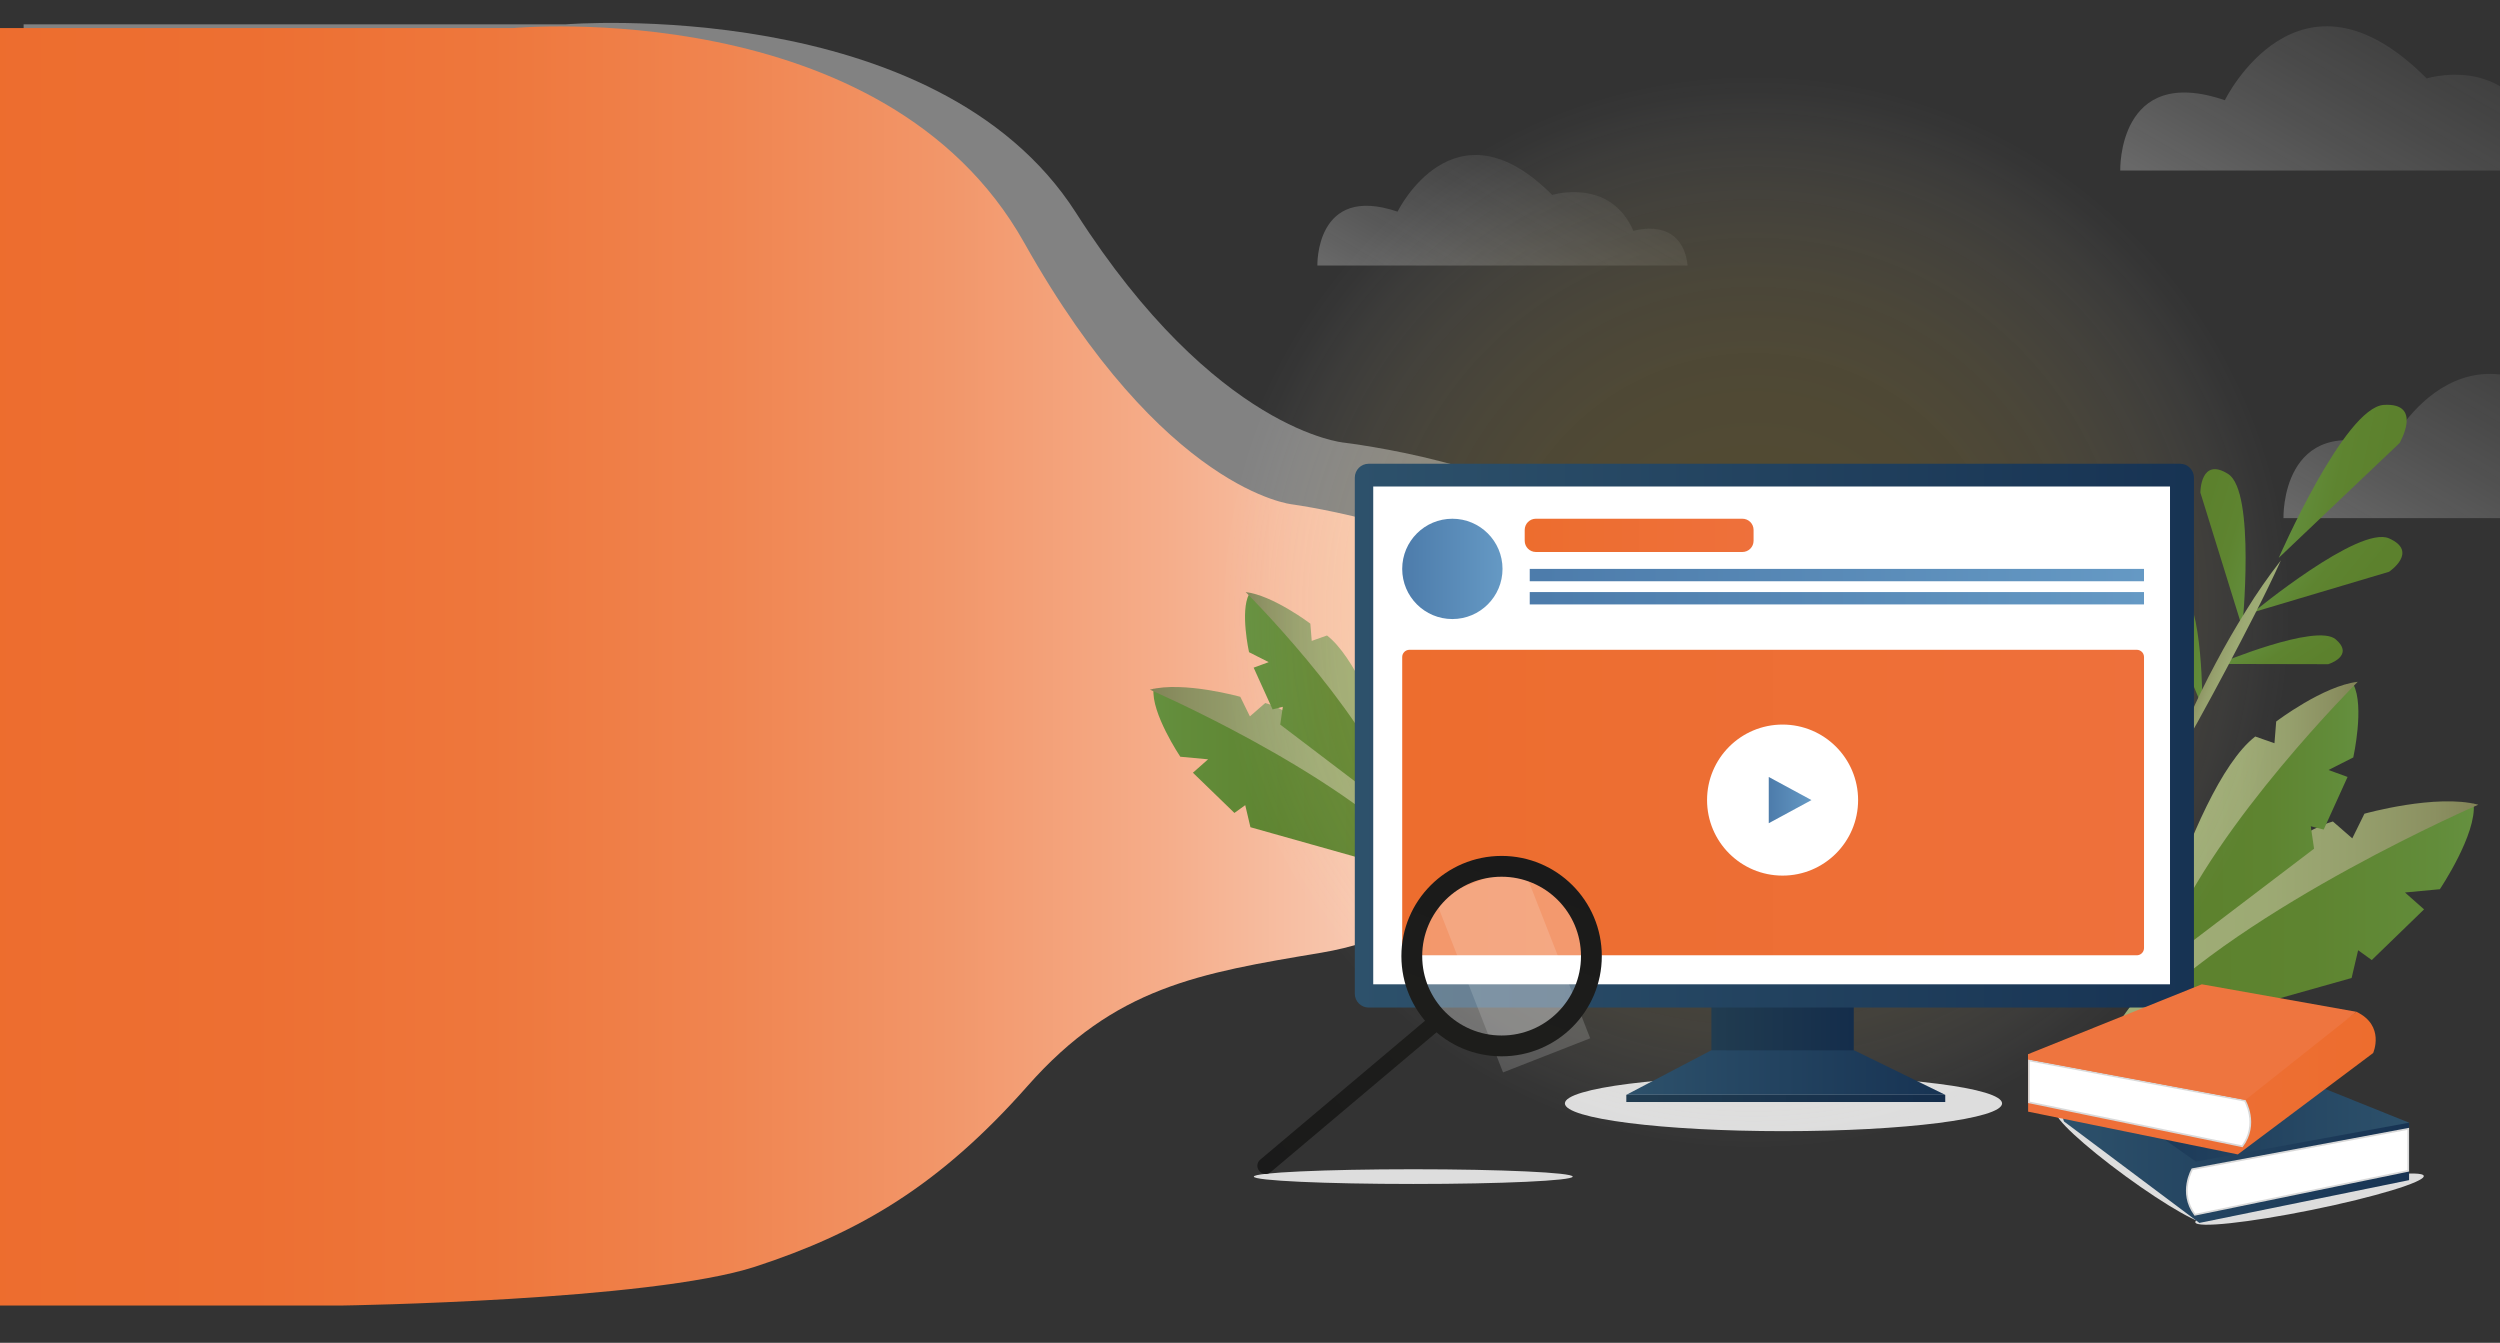<svg width="1441" height="774" viewBox="0 0 1441 774" fill="none" xmlns="http://www.w3.org/2000/svg">
<rect x="0" y="0" width="1441" height="774" fill="#333333" stroke="none"/>
<g clip-path="url(#clip0_3904_95353)">
<path opacity="0.43" d="M326.001 14.028C326.001 14.028 539.641 -3.399 620.241 122.709C700.841 248.817 774.831 255.159 774.831 255.159C774.831 255.159 880.191 267.82 906.391 304.147C932.591 340.474 968.861 353.374 989.011 354.244C1009.16 355.115 1020.24 378.428 1000.09 390.509C979.941 402.591 922.511 403.43 899.341 428.484C899.341 428.484 862.061 471.67 791.531 482.042C721.001 492.414 672.641 499.314 622.261 549.391C571.881 599.467 525.531 623.672 465.081 640.954C404.631 658.237 326.081 706.594 326.081 706.594H13.611V14.028H326.001Z" fill="#EAEAEA"/>
<path d="M296.131 16.163C296.131 16.163 509.741 -3.731 590.341 139.888C670.941 283.507 744.931 290.74 744.931 290.74C744.931 290.74 850.291 305.183 876.491 346.484C902.691 387.784 939.001 402.58 959.111 403.534C979.221 404.487 990.351 431.084 970.191 444.855C950.031 458.625 892.611 459.568 869.441 488.145C869.441 488.145 832.161 537.33 761.631 549.132C691.101 560.933 642.741 568.818 592.361 625.868C541.981 682.918 495.631 710.469 435.181 730.145C374.731 749.821 197.5 752.5 197.5 752.5H-3L-16.289 16.163H296.131Z" fill="url(#paint0_linear_3904_95353)"/>
<path d="M1425.81 463.23C1425.81 463.23 1302.7 504.68 1217.27 602.67L1355.46 563.72L1359.23 547.72L1367.08 553.37L1397.23 524.16L1386.23 514.43L1406.33 512.54C1406.33 512.54 1427.69 480.81 1425.81 463.23Z" fill="url(#paint1_linear_3904_95353)"/>
<path d="M1428.5 463.84C1428.5 463.84 1294.93 521.6 1232.76 586.56C1170.59 651.52 1285.23 490.56 1344.68 473.5L1355.86 483.23L1362.86 469.02C1362.86 469.02 1404.32 457.38 1428.5 463.84Z" fill="url(#paint2_linear_3904_95353)"/>
<path d="M1356.51 394.54C1356.51 394.54 1277.7 461 1243.15 558.13L1333.82 489.19L1331.94 476.27L1339.38 478.16L1353.14 447.83L1342.14 443.83L1356.43 436.59C1356.43 436.59 1363 407 1356.51 394.54Z" fill="url(#paint3_linear_3904_95353)"/>
<path d="M1359 393C1359 393 1277.2 474.49 1250.21 540.52C1223.22 606.55 1261.03 454.44 1299.93 424.52L1311 428.4L1312 415.88C1312 415.88 1339.24 395.22 1359 393Z" fill="url(#paint4_linear_3904_95353)"/>
<path d="M664.919 397C664.919 397 762.629 430 830.429 507.71L720.749 476.81L717.749 464.09L711.519 468.58L687.599 445.4L696.329 437.67L680.329 436.18C680.329 436.18 663.429 411 664.919 397Z" fill="url(#paint5_linear_3904_95353)"/>
<path d="M662.789 397.53C662.789 397.53 768.789 443.37 818.139 494.93C867.489 546.49 776.499 418.77 729.309 405.2L720.439 412.92L714.909 401.64C714.909 401.64 681.999 392.41 662.789 397.53Z" fill="url(#paint6_linear_3904_95353)"/>
<path d="M719.919 342.53C719.919 342.53 782.469 395.24 809.919 472.37L737.919 417.65L739.409 407.4L733.509 408.9L722.599 384.83L731.279 381.66L719.939 375.92C719.939 375.92 714.759 352.4 719.919 342.53Z" fill="url(#paint7_linear_3904_95353)"/>
<path d="M718 341.27C718 341.27 782.92 405.94 804.34 458.35C825.76 510.76 795.76 390.03 764.88 366.29L756.08 369.41L755.28 359.47C755.28 359.47 733.63 343.07 718 341.27Z" fill="url(#paint8_linear_3904_95353)"/>
<path d="M1028 652C1097.59 652 1154 644.836 1154 636C1154 627.163 1097.59 620 1028 620C958.412 620 902 627.163 902 636C902 644.836 958.412 652 1028 652Z" fill="#DDDDDD"/>
<path d="M814.599 682.44C865.354 682.44 906.499 680.542 906.499 678.2C906.499 675.858 865.354 673.96 814.599 673.96C763.844 673.96 722.699 675.858 722.699 678.2C722.699 680.542 763.844 682.44 814.599 682.44Z" fill="#DDDDDD"/>
<path d="M1332.48 697.398C1368.84 690.006 1397.75 681.228 1397.06 677.791C1396.36 674.355 1366.31 677.561 1329.95 684.953C1293.58 692.345 1264.67 701.123 1265.37 704.56C1266.07 707.996 1296.11 704.79 1332.48 697.398Z" fill="#DDDDDD"/>
<path d="M1272.47 704.627C1274.54 701.794 1256.71 685.259 1232.65 667.694C1208.59 650.129 1187.41 638.186 1185.34 641.019C1183.27 643.851 1201.1 660.387 1225.16 677.951C1249.23 695.516 1270.41 707.459 1272.47 704.627Z" fill="#DDDDDD"/>
<path opacity="0.26" d="M1500.65 98.31H1222.11C1222.11 98.31 1220.41 36.53 1282.4 57.77C1282.4 57.77 1324.86 -29.1 1398.75 45.22C1398.75 45.22 1442.06 31.71 1459.89 72.22C1459.89 72.25 1496.41 60.66 1500.65 98.31Z" fill="url(#paint9_linear_3904_95353)"/>
<path opacity="0.26" d="M1594.74 298.67H1316.19C1316.19 298.67 1314.5 236.9 1376.49 258.13C1376.49 258.13 1418.95 171.26 1492.83 245.58C1492.83 245.58 1536.14 232.07 1553.98 272.58C1554 272.61 1590.49 261 1594.74 298.67Z" fill="url(#paint10_linear_3904_95353)"/>
<path opacity="0.26" d="M972.76 153.07H759.34C759.34 153.07 758 105.74 805.54 122C805.54 122 838.07 55.44 894.68 112.38C894.68 112.38 927.87 102.03 941.53 133.09C941.53 133.1 969.51 124.23 972.76 153.07Z" fill="url(#paint11_linear_3904_95353)"/>
<path opacity="0.33" d="M1010.76 662.59C1181.82 662.59 1320.5 523.915 1320.5 352.85C1320.5 181.785 1181.82 43.11 1010.76 43.11C839.695 43.11 701.02 181.785 701.02 352.85C701.02 523.915 839.695 662.59 1010.76 662.59Z" fill="url(#paint12_radial_3904_95353)" fill-opacity="0.5"/>
<path d="M1199.3 622.68L1288.42 606.83L1388.6 647.12V650.08L1263.29 673.49L1199.3 622.68Z" fill="url(#paint13_linear_3904_95353)"/>
<path d="M1199.29 622.68L1265.73 669.56L1388.6 647.12V680.23L1267.73 704.89L1189.73 646.45C1189.73 646.45 1182.63 630.68 1199.29 622.68Z" fill="url(#paint14_linear_3904_95353)"/>
<path d="M1388.1 650.682V674.862L1265.13 700.186C1260.37 693.737 1259.99 687.18 1260.82 682.198C1261.24 679.672 1261.97 677.553 1262.59 676.067C1262.9 675.324 1263.18 674.741 1263.39 674.345C1263.48 674.174 1263.55 674.038 1263.61 673.939L1388.1 650.682Z" fill="white" stroke="#D9D9D9"/>
<path d="M1358.26 583.2L1291.83 630.09L1169 607.64V640.75L1289.87 665.41L1367.87 606.98C1367.87 606.98 1374.93 591.2 1358.26 583.2Z" fill="url(#paint15_linear_3904_95353)"/>
<path d="M1293.95 634.449C1294.01 634.548 1294.08 634.684 1294.17 634.855C1294.38 635.251 1294.66 635.835 1294.97 636.578C1295.6 638.065 1296.32 640.185 1296.74 642.713C1297.57 647.697 1297.19 654.257 1292.43 660.706L1169.5 635.382V611.212L1293.95 634.449Z" fill="white" stroke="#D9D9D9"/>
<path d="M1313.47 321.55L1383.09 255.38C1383.09 255.38 1396.86 232.04 1374.09 233.38C1351.32 234.72 1313.47 321.55 1313.47 321.55Z" fill="url(#paint16_linear_3904_95353)"/>
<path d="M1278.64 382.7L1342 382.84C1342 382.84 1357.45 378.09 1346.31 368.52C1335.17 358.95 1278.64 382.7 1278.64 382.7Z" fill="url(#paint17_linear_3904_95353)"/>
<path d="M1269.47 407.68L1245.22 349.15C1245.22 349.15 1243.74 333.06 1256.83 339.72C1269.92 346.38 1269.47 407.68 1269.47 407.68Z" fill="url(#paint18_linear_3904_95353)"/>
<path d="M1298.89 352.85L1377.05 329.57C1377.05 329.57 1394.34 317.99 1377.05 310.32C1359.76 302.65 1298.89 352.85 1298.89 352.85Z" fill="url(#paint19_linear_3904_95353)"/>
<path d="M1292.45 361.8L1268.29 283.91C1268.29 283.91 1268.29 263.1 1284.29 273.19C1300.29 283.28 1292.45 361.8 1292.45 361.8Z" fill="url(#paint20_linear_3904_95353)"/>
<path d="M1314.71 323C1309.87 333.71 1304.71 344.16 1299.41 354.56C1294.11 364.96 1288.72 375.27 1283.27 385.56L1279.15 393.26L1275 401C1272.26 406.13 1269.42 411.22 1266.62 416.33C1260.92 426.5 1255.29 436.71 1249.07 446.69C1252.67 435.53 1256.88 424.577 1261.69 413.88C1264.02 408.5 1266.57 403.24 1269.09 397.96C1271.61 392.68 1274.33 387.49 1277.09 382.33C1282.58 372.003 1288.42 361.87 1294.63 351.93C1300.78 341.924 1307.49 332.266 1314.71 323V323Z" fill="url(#paint21_linear_3904_95353)"/>
<path d="M1068.51 526.33H986.459V608.38H1068.51V526.33Z" fill="url(#paint22_linear_3904_95353)"/>
<path d="M986.328 605.42H1068.77L1121.24 631.06H937.408L986.328 605.42Z" fill="url(#paint23_linear_3904_95353)"/>
<path d="M1121.24 631.06H937.408V635.2H1121.24V631.06Z" fill="url(#paint24_linear_3904_95353)"/>
<path d="M1256.59 267.3H788.908C784.49 267.3 780.908 270.882 780.908 275.3V572.76C780.908 577.178 784.49 580.76 788.908 580.76H1256.59C1261.01 580.76 1264.59 577.178 1264.59 572.76V275.3C1264.59 270.882 1261.01 267.3 1256.59 267.3Z" fill="url(#paint25_linear_3904_95353)"/>
<path d="M1250.79 280.42H791.529V567.35H1250.79V280.42Z" fill="white"/>
<path d="M1231.63 374.54H812.409C810.1 374.54 808.229 376.411 808.229 378.72V546.45C808.229 548.759 810.1 550.63 812.409 550.63H1231.63C1233.94 550.63 1235.81 548.759 1235.81 546.45V378.72C1235.81 376.411 1233.94 374.54 1231.63 374.54Z" fill="url(#paint26_linear_3904_95353)"/>
<path d="M1027.48 504.7C1051.52 504.7 1071.01 485.211 1071.01 461.17C1071.01 437.129 1051.52 417.64 1027.48 417.64C1003.44 417.64 983.949 437.129 983.949 461.17C983.949 485.211 1003.44 504.7 1027.48 504.7Z" fill="white"/>
<path d="M1019.51 447.84V474.5L1044.13 461.17L1019.51 447.84Z" fill="url(#paint27_linear_3904_95353)"/>
<path d="M837.139 356.82C853.105 356.82 866.049 343.877 866.049 327.91C866.049 311.943 853.105 299 837.139 299C821.172 299 808.229 311.943 808.229 327.91C808.229 343.877 821.172 356.82 837.139 356.82Z" fill="url(#paint28_linear_3904_95353)"/>
<path d="M1004.3 298.99H885.3C881.732 298.99 878.84 301.882 878.84 305.45V311.71C878.84 315.278 881.732 318.17 885.3 318.17H1004.3C1007.87 318.17 1010.76 315.278 1010.76 311.71V305.45C1010.76 301.882 1007.87 298.99 1004.3 298.99Z" fill="url(#paint29_linear_3904_95353)"/>
<path d="M1235.8 327.91H881.738V335.03H1235.8V327.91Z" fill="url(#paint30_linear_3904_95353)"/>
<path d="M1235.8 341.27H881.738V348.39H1235.8V341.27Z" fill="url(#paint31_linear_3904_95353)"/>
<path opacity="0.21" d="M901.64 591.667C925.126 571.869 928.898 537.707 910.064 515.365C891.23 493.022 856.923 490.96 833.436 510.759C809.95 530.557 806.178 564.719 825.012 587.062C843.846 609.404 878.153 611.466 901.64 591.667Z" fill="white"/>
<g opacity="0.53">
<path opacity="0.21" d="M901.296 591.311C924.783 571.513 928.554 537.351 909.72 515.008C890.887 492.666 856.579 490.604 833.093 510.403C809.606 530.201 805.834 564.363 824.668 586.705C843.502 609.048 877.81 611.11 901.296 591.311Z" fill="white"/>
<path opacity="0.31" d="M877.234 498L827 517.676L866.353 618.144L916.587 598.468L877.234 498Z" fill="white"/>
</g>
<path d="M732.388 675.637L828.818 594.35C830.735 592.734 830.979 589.87 829.363 587.953L829.176 587.731C827.56 585.814 824.696 585.57 822.779 587.186L726.349 668.473C724.432 670.089 724.188 672.953 725.804 674.87L725.991 675.092C727.607 677.009 730.471 677.253 732.388 675.637Z" fill="url(#paint32_linear_3904_95353)"/>
<path d="M865.52 602.87C894.106 602.87 917.28 579.696 917.28 551.11C917.28 522.524 894.106 499.35 865.52 499.35C836.934 499.35 813.76 522.524 813.76 551.11C813.76 579.696 836.934 602.87 865.52 602.87Z" stroke="url(#paint33_linear_3904_95353)" stroke-width="12" stroke-miterlimit="10" stroke-linecap="round"/>
<path d="M1358.27 583.2L1269.14 567.35L1168.95 607.64V610.61L1294.27 634.01L1358.27 583.2Z" fill="#EE753F"/>
</g>
<defs>
<linearGradient id="paint0_linear_3904_95353" x1="-16.289" y1="410.061" x2="980.861" y2="410.061" gradientUnits="userSpaceOnUse">
<stop stop-color="#ED6D2E"/>
<stop offset="0.16" stop-color="#ED6F32"/>
<stop offset="0.3" stop-color="#EE773C"/>
<stop offset="0.43" stop-color="#F0844F"/>
<stop offset="0.56" stop-color="#F29669"/>
<stop offset="0.69" stop-color="#F5AD8A"/>
<stop offset="0.81" stop-color="#F8CAB3"/>
<stop offset="0.93" stop-color="#FCEBE2"/>
<stop offset="1" stop-color="white"/>
</linearGradient>
<linearGradient id="paint1_linear_3904_95353" x1="1217.27" y1="532.95" x2="1425.93" y2="532.95" gradientUnits="userSpaceOnUse">
<stop offset="0.11" stop-color="#5C812D"/>
<stop offset="0.55" stop-color="#5E8430"/>
<stop offset="0.89" stop-color="#628C3A"/>
<stop offset="1" stop-color="#65903F"/>
</linearGradient>
<linearGradient id="paint2_linear_3904_95353" x1="1214.82" y1="531.91" x2="1428.5" y2="531.91" gradientUnits="userSpaceOnUse">
<stop offset="0.11" stop-color="#9FAD76"/>
<stop offset="0.42" stop-color="#9DAA74"/>
<stop offset="0.66" stop-color="#96A06D"/>
<stop offset="0.88" stop-color="#8B9061"/>
<stop offset="1" stop-color="#828357"/>
</linearGradient>
<linearGradient id="paint3_linear_3904_95353" x1="1243.15" y1="476.34" x2="1359.4" y2="476.34" gradientUnits="userSpaceOnUse">
<stop offset="0.11" stop-color="#5C812D"/>
<stop offset="0.55" stop-color="#5E8430"/>
<stop offset="0.89" stop-color="#628C3A"/>
<stop offset="1" stop-color="#65903F"/>
</linearGradient>
<linearGradient id="paint4_linear_3904_95353" x1="1241.06" y1="474.94" x2="1358.97" y2="474.94" gradientUnits="userSpaceOnUse">
<stop offset="0.11" stop-color="#9FAD76"/>
<stop offset="0.42" stop-color="#9DAA74"/>
<stop offset="0.66" stop-color="#96A06D"/>
<stop offset="0.88" stop-color="#8B9061"/>
<stop offset="1" stop-color="#828357"/>
</linearGradient>
<linearGradient id="paint5_linear_3904_95353" x1="830.429" y1="452.38" x2="664.829" y2="452.38" gradientUnits="userSpaceOnUse">
<stop offset="0.11" stop-color="#5C812D"/>
<stop offset="0.55" stop-color="#5E8430"/>
<stop offset="0.89" stop-color="#628C3A"/>
<stop offset="1" stop-color="#65903F"/>
</linearGradient>
<linearGradient id="paint6_linear_3904_95353" x1="832.379" y1="451.55" x2="662.789" y2="451.55" gradientUnits="userSpaceOnUse">
<stop offset="0.11" stop-color="#9FAD76"/>
<stop offset="0.42" stop-color="#9DAA74"/>
<stop offset="0.66" stop-color="#96A06D"/>
<stop offset="0.88" stop-color="#8B9061"/>
<stop offset="1" stop-color="#828357"/>
</linearGradient>
<linearGradient id="paint7_linear_3904_95353" x1="809.889" y1="407.45" x2="717.629" y2="407.45" gradientUnits="userSpaceOnUse">
<stop offset="0.11" stop-color="#5C812D"/>
<stop offset="0.55" stop-color="#5E8430"/>
<stop offset="0.89" stop-color="#628C3A"/>
<stop offset="1" stop-color="#65903F"/>
</linearGradient>
<linearGradient id="paint8_linear_3904_95353" x1="811.55" y1="406.34" x2="717.97" y2="406.34" gradientUnits="userSpaceOnUse">
<stop offset="0.11" stop-color="#9FAD76"/>
<stop offset="0.42" stop-color="#9DAA74"/>
<stop offset="0.66" stop-color="#96A06D"/>
<stop offset="0.88" stop-color="#8B9061"/>
<stop offset="1" stop-color="#828357"/>
</linearGradient>
<linearGradient id="paint9_linear_3904_95353" x1="1399.74" y1="23.72" x2="1323.04" y2="156.58" gradientUnits="userSpaceOnUse">
<stop stop-color="#858584" stop-opacity="0.6"/>
<stop offset="0.97" stop-color="white"/>
</linearGradient>
<linearGradient id="paint10_linear_3904_95353" x1="1493.83" y1="224.09" x2="1417.12" y2="356.94" gradientUnits="userSpaceOnUse">
<stop stop-color="#858584" stop-opacity="0.6"/>
<stop offset="0.97" stop-color="white"/>
</linearGradient>
<linearGradient id="paint11_linear_3904_95353" x1="895.45" y1="95.92" x2="836.67" y2="197.72" gradientUnits="userSpaceOnUse">
<stop stop-color="#858584" stop-opacity="0.6"/>
<stop offset="0.97" stop-color="white"/>
</linearGradient>
<radialGradient id="paint12_radial_3904_95353" cx="0" cy="0" r="1" gradientUnits="userSpaceOnUse" gradientTransform="translate(1010.76 352.85) scale(309.74 309.74)">
<stop offset="0.11" stop-color="#EBBD2F"/>
<stop offset="0.27" stop-color="#EBBE32" stop-opacity="0.99"/>
<stop offset="0.39" stop-color="#ECC13A" stop-opacity="0.95"/>
<stop offset="0.5" stop-color="#EDC549" stop-opacity="0.88"/>
<stop offset="0.6" stop-color="#EFCC5D" stop-opacity="0.78"/>
<stop offset="0.7" stop-color="#F2D478" stop-opacity="0.65"/>
<stop offset="0.79" stop-color="#F5DE98" stop-opacity="0.5"/>
<stop offset="0.88" stop-color="#F9EBBF" stop-opacity="0.31"/>
<stop offset="0.96" stop-color="#FDF8EA" stop-opacity="0.1"/>
<stop offset="1" stop-color="white" stop-opacity="0"/>
</radialGradient>
<linearGradient id="paint13_linear_3904_95353" x1="1388.61" y1="640.16" x2="1199.3" y2="640.16" gradientUnits="userSpaceOnUse">
<stop stop-color="#2D516B"/>
<stop offset="1" stop-color="#173353"/>
</linearGradient>
<linearGradient id="paint14_linear_3904_95353" x1="1188.23" y1="663.79" x2="1388.6" y2="663.79" gradientUnits="userSpaceOnUse">
<stop stop-color="#2D516B"/>
<stop offset="1" stop-color="#173353"/>
</linearGradient>
<linearGradient id="paint15_linear_3904_95353" x1="1369.33" y1="624.31" x2="1168.96" y2="624.31" gradientUnits="userSpaceOnUse">
<stop stop-color="#ED6D2E"/>
<stop offset="1" stop-color="#EE703B"/>
</linearGradient>
<linearGradient id="paint16_linear_3904_95353" x1="1377.87" y1="283.262" x2="1322.85" y2="271.472" gradientUnits="userSpaceOnUse">
<stop offset="0.11" stop-color="#5C812D"/>
<stop offset="0.55" stop-color="#5E8430"/>
<stop offset="0.89" stop-color="#628C3A"/>
<stop offset="1" stop-color="#65903F"/>
</linearGradient>
<linearGradient id="paint17_linear_3904_95353" x1="1327.24" y1="391.784" x2="1306.86" y2="361.572" gradientUnits="userSpaceOnUse">
<stop offset="0.11" stop-color="#5C812D"/>
<stop offset="0.55" stop-color="#5E8430"/>
<stop offset="0.89" stop-color="#628C3A"/>
<stop offset="1" stop-color="#65903F"/>
</linearGradient>
<linearGradient id="paint18_linear_3904_95353" x1="1240.43" y1="368.58" x2="1276.07" y2="375.973" gradientUnits="userSpaceOnUse">
<stop offset="0.11" stop-color="#5C812D"/>
<stop offset="0.55" stop-color="#5E8430"/>
<stop offset="0.89" stop-color="#628C3A"/>
<stop offset="1" stop-color="#65903F"/>
</linearGradient>
<linearGradient id="paint19_linear_3904_95353" x1="1355.95" y1="351.087" x2="1319.42" y2="321.578" gradientUnits="userSpaceOnUse">
<stop offset="0.11" stop-color="#5C812D"/>
<stop offset="0.55" stop-color="#5E8430"/>
<stop offset="0.89" stop-color="#628C3A"/>
<stop offset="1" stop-color="#65903F"/>
</linearGradient>
<linearGradient id="paint20_linear_3904_95353" x1="1259.75" y1="308.468" x2="1304.56" y2="322.166" gradientUnits="userSpaceOnUse">
<stop offset="0.11" stop-color="#5C812D"/>
<stop offset="0.55" stop-color="#5E8430"/>
<stop offset="0.89" stop-color="#628C3A"/>
<stop offset="1" stop-color="#65903F"/>
</linearGradient>
<linearGradient id="paint21_linear_3904_95353" x1="1294.03" y1="389.31" x2="1269.69" y2="380.37" gradientUnits="userSpaceOnUse">
<stop offset="0.11" stop-color="#9FAD76"/>
<stop offset="0.42" stop-color="#9DAA74"/>
<stop offset="0.66" stop-color="#96A06D"/>
<stop offset="0.88" stop-color="#8B9061"/>
<stop offset="1" stop-color="#828357"/>
</linearGradient>
<linearGradient id="paint22_linear_3904_95353" x1="986.459" y1="567.35" x2="1068.51" y2="567.35" gradientUnits="userSpaceOnUse">
<stop stop-color="#213C50"/>
<stop offset="1" stop-color="#142D4B"/>
</linearGradient>
<linearGradient id="paint23_linear_3904_95353" x1="937.408" y1="618.24" x2="1121.24" y2="618.24" gradientUnits="userSpaceOnUse">
<stop stop-color="#2D516B"/>
<stop offset="1" stop-color="#173353"/>
</linearGradient>
<linearGradient id="paint24_linear_3904_95353" x1="937.408" y1="633.13" x2="1121.24" y2="633.13" gradientUnits="userSpaceOnUse">
<stop stop-color="#213C50"/>
<stop offset="1" stop-color="#142D4B"/>
</linearGradient>
<linearGradient id="paint25_linear_3904_95353" x1="780.908" y1="424.03" x2="1264.59" y2="424.03" gradientUnits="userSpaceOnUse">
<stop stop-color="#2D516B"/>
<stop offset="1" stop-color="#173353"/>
</linearGradient>
<linearGradient id="paint26_linear_3904_95353" x1="808.229" y1="462.59" x2="1235.81" y2="462.59" gradientUnits="userSpaceOnUse">
<stop stop-color="#ED6D2E"/>
<stop offset="1" stop-color="#EE703B"/>
</linearGradient>
<linearGradient id="paint27_linear_3904_95353" x1="1019.52" y1="461.17" x2="1044.13" y2="461.17" gradientUnits="userSpaceOnUse">
<stop offset="0.02" stop-color="#4D7CAB"/>
<stop offset="1" stop-color="#6599C4"/>
</linearGradient>
<linearGradient id="paint28_linear_3904_95353" x1="808.229" y1="327.91" x2="866.049" y2="327.91" gradientUnits="userSpaceOnUse">
<stop offset="0.02" stop-color="#4D7CAB"/>
<stop offset="1" stop-color="#6599C4"/>
</linearGradient>
<linearGradient id="paint29_linear_3904_95353" x1="878.84" y1="308.58" x2="1010.76" y2="308.58" gradientUnits="userSpaceOnUse">
<stop stop-color="#ED6D2E"/>
<stop offset="1" stop-color="#EE703B"/>
</linearGradient>
<linearGradient id="paint30_linear_3904_95353" x1="881.738" y1="331.46" x2="1235.81" y2="331.46" gradientUnits="userSpaceOnUse">
<stop offset="0.02" stop-color="#4D7CAB"/>
<stop offset="1" stop-color="#6599C4"/>
</linearGradient>
<linearGradient id="paint31_linear_3904_95353" x1="881.738" y1="344.83" x2="1235.81" y2="344.83" gradientUnits="userSpaceOnUse">
<stop offset="0.02" stop-color="#4D7CAB"/>
<stop offset="1" stop-color="#6599C4"/>
</linearGradient>
<linearGradient id="paint32_linear_3904_95353" x1="829.273" y1="587.846" x2="725.909" y2="674.979" gradientUnits="userSpaceOnUse">
<stop offset="0.11" stop-color="#1D1D1B"/>
<stop offset="1" stop-color="#1A1A1A"/>
</linearGradient>
<linearGradient id="paint33_linear_3904_95353" x1="845.956" y1="605.047" x2="885.227" y2="496.407" gradientUnits="userSpaceOnUse">
<stop offset="0.11" stop-color="#1D1D1B"/>
<stop offset="1" stop-color="#1A1A1A"/>
</linearGradient>
<clipPath id="clip0_3904_95353">
<rect width="1441" height="773.14" fill="white"/>
</clipPath>
</defs>
</svg>
